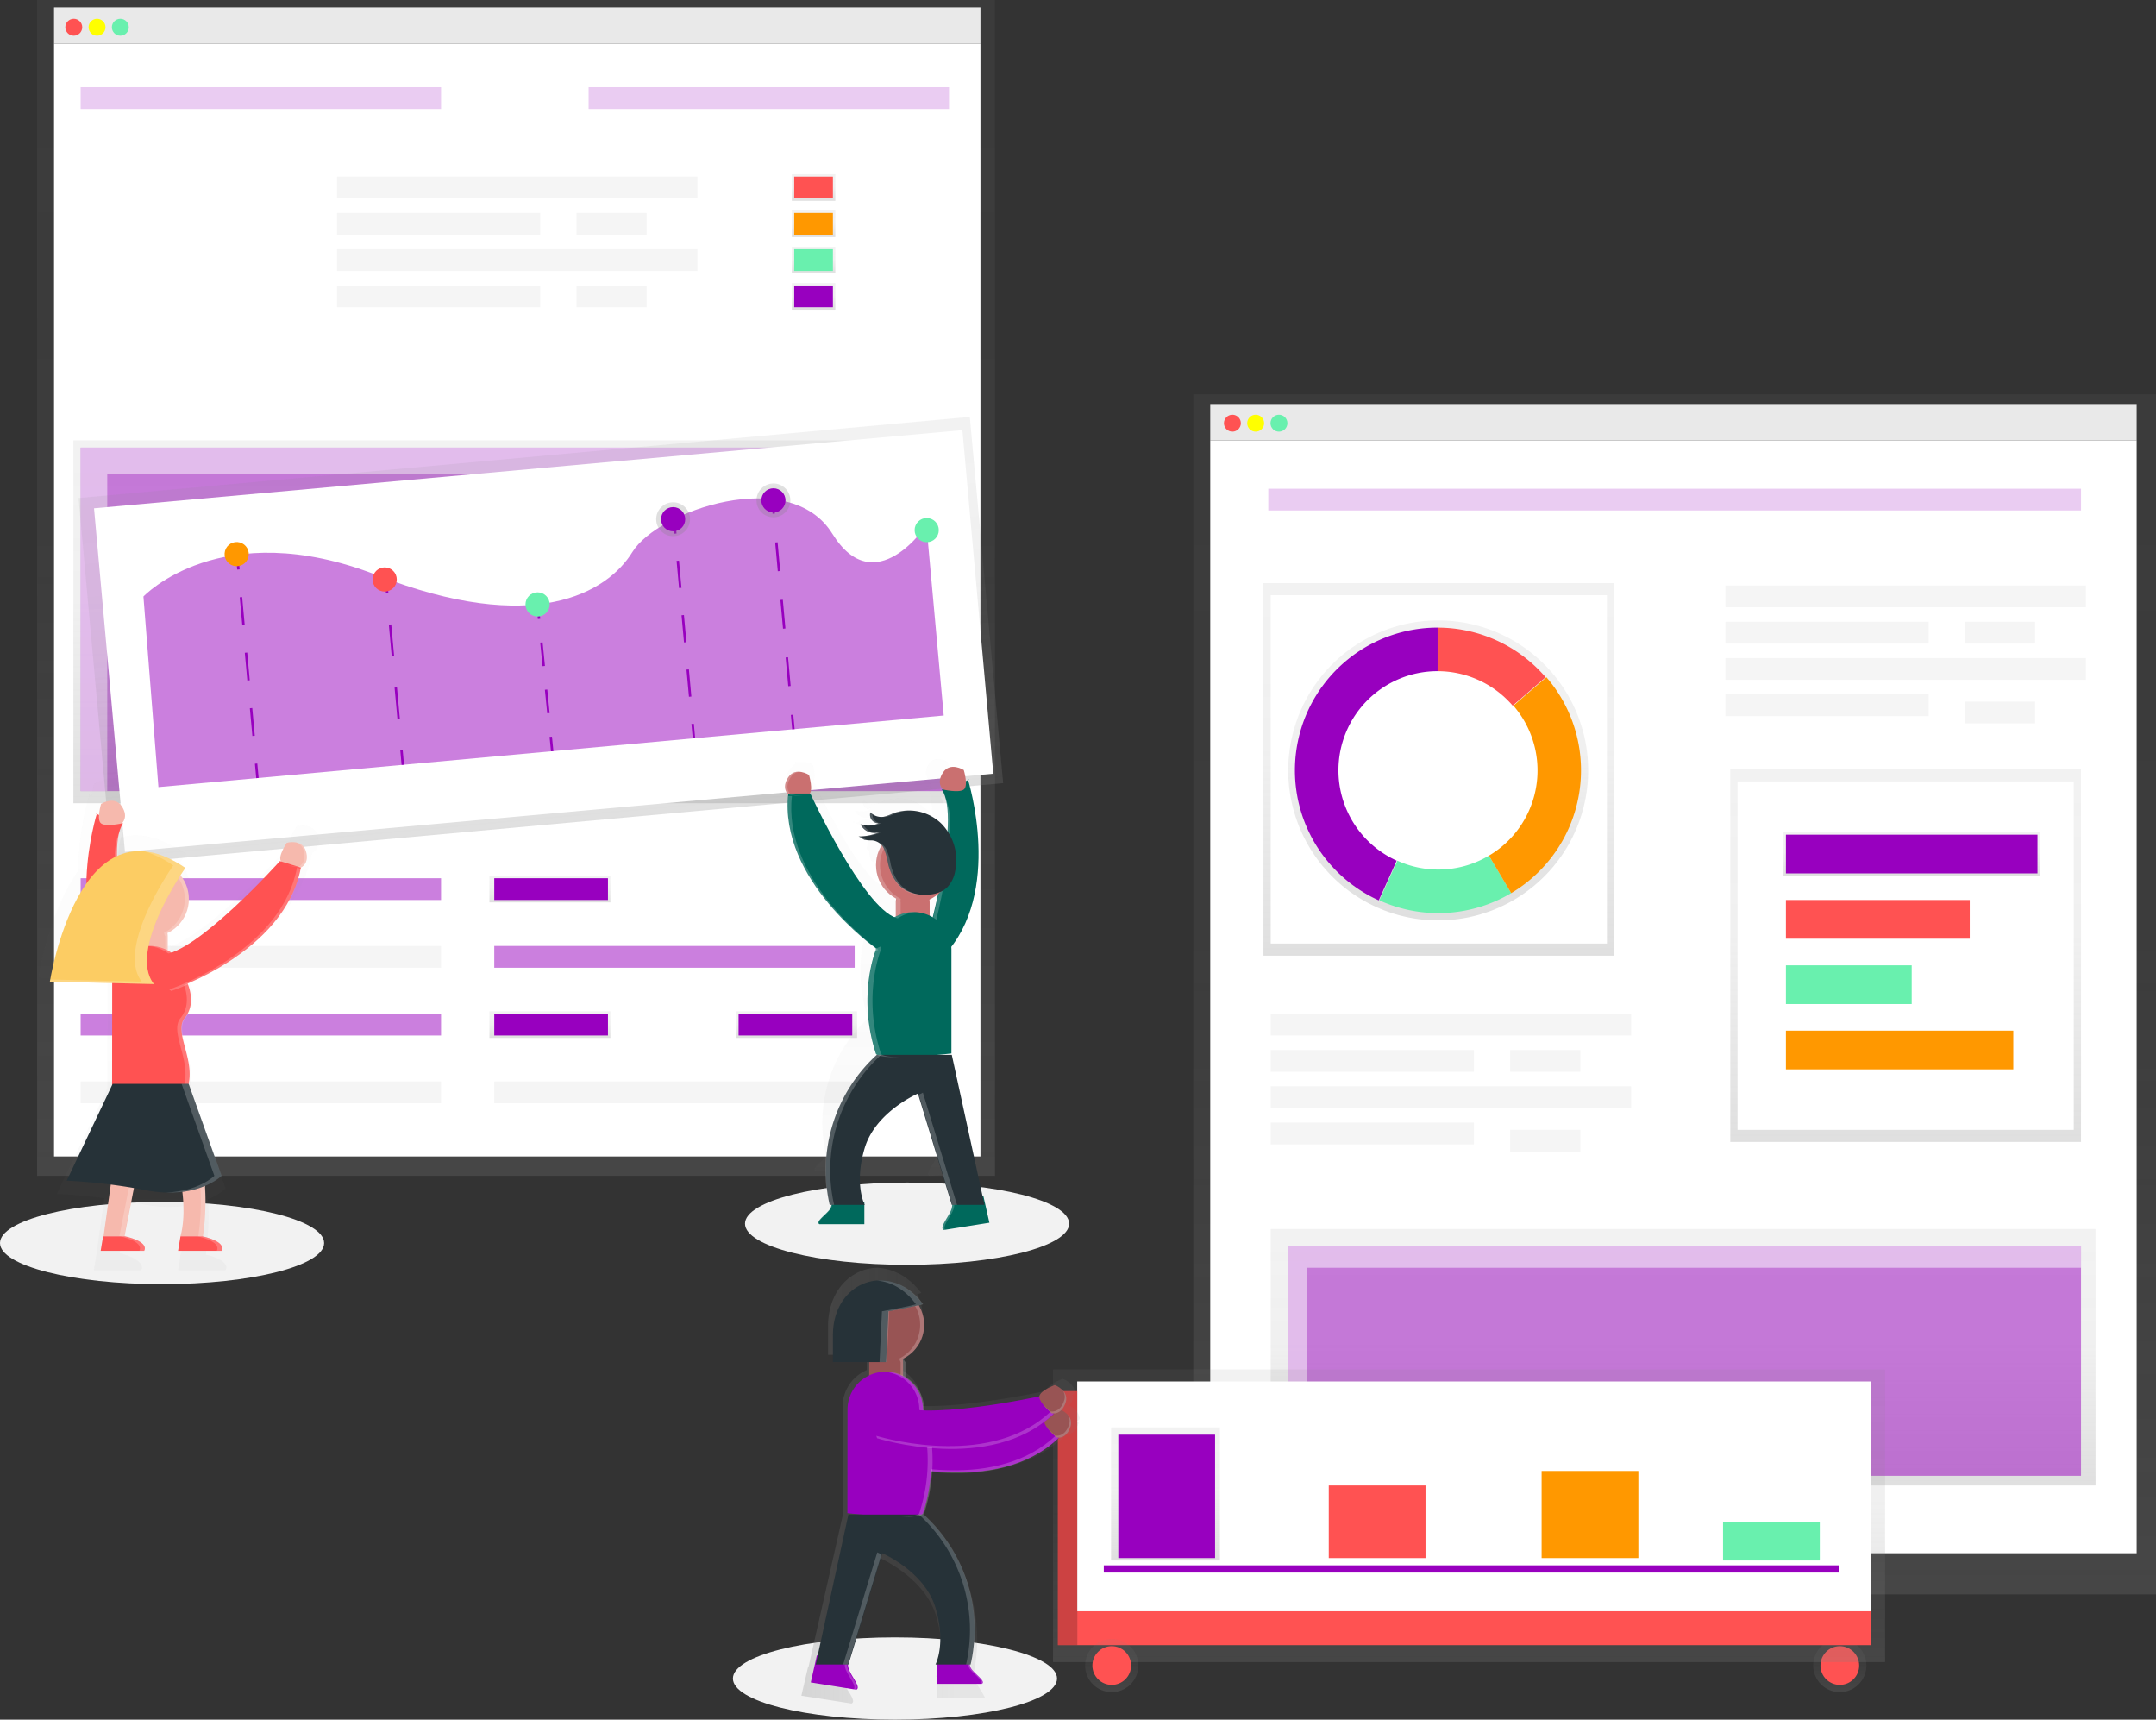 <svg xmlns="http://www.w3.org/2000/svg" xmlns:xlink="http://www.w3.org/1999/xlink" viewBox="0 0 891.34 710.79"><rect x="0" y="0" width="891.34" height="710.79" fill="#333333" stroke="none"/><defs><style>.cls-1{fill:#f2f2f2;}.cls-2{fill:#f5f5f5;}.cls-3{fill:url(#名称未設定グラデーション_27);}.cls-20,.cls-34,.cls-4{fill:#fff;}.cls-5{fill:#ff5252;}.cls-6{fill:#ff0;}.cls-7{fill:#69f0ae;}.cls-34,.cls-51,.cls-8{opacity:0.2;}.cls-10,.cls-9{fill:#9800bf;}.cls-10,.cls-20{opacity:0.5;}.cls-10,.cls-20,.cls-34,.cls-51{isolation:isolate;}.cls-11{fill:url(#名称未設定グラデーション_27-2);}.cls-12{fill:url(#名称未設定グラデーション_27-3);}.cls-13{fill:url(#名称未設定グラデーション_27-4);}.cls-14{fill:url(#名称未設定グラデーション_27-5);}.cls-15{fill:url(#名称未設定グラデーション_27-6);}.cls-16{fill:url(#名称未設定グラデーション_27-7);}.cls-17{fill:#ff9800;}.cls-18{fill:url(#名称未設定グラデーション_27-8);}.cls-19{fill:url(#名称未設定グラデーション_27-9);}.cls-21{fill:url(#名称未設定グラデーション_27-10);}.cls-22,.cls-23,.cls-24,.cls-25,.cls-26,.cls-27,.cls-48{fill:none;stroke:#9800bf;stroke-miterlimit:10;}.cls-23{stroke-dasharray:11.51 11.51;}.cls-24{stroke-dasharray:13.06 13.06;}.cls-25{stroke-dasharray:9.79 9.79;}.cls-26{stroke-dasharray:11.28 11.28;}.cls-27{stroke-dasharray:11.93 11.93;}.cls-28{fill:url(#名称未設定グラデーション_27-11);}.cls-29{fill:url(#名称未設定グラデーション_27-12);}.cls-30{fill:url(#名称未設定グラデーション_27-13);}.cls-31{fill:url(#名称未設定グラデーション_27-14);}.cls-32{fill:#ca7070;}.cls-33{fill:#00695c;}.cls-35{fill:#263238;}.cls-36{fill:url(#名称未設定グラデーション_27-15);}.cls-37{fill:url(#名称未設定グラデーション_27-16);}.cls-38{fill:#f6b9ad;}.cls-39{fill:#fccc63;}.cls-40{fill:url(#名称未設定グラデーション_27-17);}.cls-41{fill:url(#名称未設定グラデーション_27-18);}.cls-42{fill:url(#名称未設定グラデーション_27-19);}.cls-43{fill:url(#名称未設定グラデーション_27-20);}.cls-44{fill:url(#名称未設定グラデーション_27-21);}.cls-45{fill:url(#名称未設定グラデーション_27-22);}.cls-46{fill:url(#名称未設定グラデーション_27-23);}.cls-47{fill:url(#名称未設定グラデーション_27-24);}.cls-48{stroke-width:3px;}.cls-49{fill:url(#名称未設定グラデーション_27-25);}.cls-50{fill:url(#名称未設定グラデーション_27-26);}.cls-52{fill:url(#名称未設定グラデーション_27-27);}.cls-53{fill:#985454;}</style><linearGradient id="名称未設定グラデーション_27" x1="-48.66" y1="2736.5" x2="-48.66" y2="3222.5" gradientTransform="matrix(1, 0, 0, -1, 262, 3222.5)" gradientUnits="userSpaceOnUse"><stop offset="0" stop-color="gray" stop-opacity="0.25"/><stop offset="0.54" stop-color="gray" stop-opacity="0.12"/><stop offset="1" stop-color="gray" stop-opacity="0.1"/></linearGradient><linearGradient id="名称未設定グラデーション_27-2" x1="-34.66" y1="2849.5" x2="-34.66" y2="2860.5" xlink:href="#名称未設定グラデーション_27"/><linearGradient id="名称未設定グラデーション_27-3" x1="-34.66" y1="2793.5" x2="-34.66" y2="2804.5" xlink:href="#名称未設定グラデーション_27"/><linearGradient id="名称未設定グラデーション_27-4" x1="67.34" y1="2793.5" x2="67.34" y2="2804.5" xlink:href="#名称未設定グラデーション_27"/><linearGradient id="名称未設定グラデーション_27-5" x1="74.34" y1="3139.5" x2="74.34" y2="3150.5" xlink:href="#名称未設定グラデーション_27"/><linearGradient id="名称未設定グラデーション_27-6" x1="74.34" y1="3124.5" x2="74.34" y2="3135.5" xlink:href="#名称未設定グラデーション_27"/><linearGradient id="名称未設定グラデーション_27-7" x1="74.34" y1="3109.5" x2="74.34" y2="3120.5" xlink:href="#名称未設定グラデーション_27"/><linearGradient id="名称未設定グラデーション_27-8" x1="74.34" y1="3094.5" x2="74.34" y2="3105.5" xlink:href="#名称未設定グラデーション_27"/><linearGradient id="名称未設定グラデーション_27-9" x1="-48.16" y1="2890.5" x2="-48.16" y2="3040.5" xlink:href="#名称未設定グラデーション_27"/><linearGradient id="名称未設定グラデーション_27-10" x1="274.95" y1="2848.47" x2="274.95" y2="3000.47" gradientTransform="matrix(1, 0, 0, -1, -51.35, 3189.24)" xlink:href="#名称未設定グラデーション_27"/><linearGradient id="名称未設定グラデーション_27-11" x1="333.96" y1="2962.48" x2="333.96" y2="2976.48" gradientTransform="matrix(1, -0.09, -0.09, -1, 214.82, 3202.13)" xlink:href="#名称未設定グラデーション_27"/><linearGradient id="名称未設定グラデーション_27-12" x1="375.95" y1="2966.47" x2="375.95" y2="2980.47" gradientTransform="matrix(1, -0.09, -0.09, -1, 214.83, 3202.13)" xlink:href="#名称未設定グラデーション_27"/><linearGradient id="名称未設定グラデーション_27-13" x1="285.96" y1="2809.34" x2="285.96" y2="2809.6" gradientTransform="matrix(1, 0, 0, -1, 107.5, 3128.02)" xlink:href="#名称未設定グラデーション_27"/><linearGradient id="名称未設定グラデーション_27-14" x1="255.66" y1="2642.02" x2="255.66" y2="2814.27" gradientTransform="matrix(1, 0, 0, -1, 107.5, 3128.02)" xlink:href="#名称未設定グラデーション_27"/><linearGradient id="名称未設定グラデーション_27-15" x1="-70.69" y1="2799.43" x2="-70.69" y2="2799.74" gradientTransform="matrix(1, 0, 0, -1, 107.5, 3128.02)" xlink:href="#名称未設定グラデーション_27"/><linearGradient id="名称未設定グラデーション_27-16" x1="-33.79" y1="2603.02" x2="-33.79" y2="2805.39" gradientTransform="matrix(1, 0, 0, -1, 107.5, 3128.02)" xlink:href="#名称未設定グラデーション_27"/><linearGradient id="名称未設定グラデーション_27-17" x1="430.34" y1="2563.5" x2="430.34" y2="3059.5" xlink:href="#名称未設定グラデーション_27"/><linearGradient id="名称未設定グラデーション_27-18" x1="332.84" y1="2827.5" x2="332.84" y2="2981.5" xlink:href="#名称未設定グラデーション_27"/><linearGradient id="名称未設定グラデーション_27-19" x1="525.84" y1="2750.5" x2="525.84" y2="2904.5" xlink:href="#名称未設定グラデーション_27"/><linearGradient id="名称未設定グラデーション_27-20" x1="433.84" y1="2608.5" x2="433.84" y2="2714.5" xlink:href="#名称未設定グラデーション_27"/><linearGradient id="名称未設定グラデーション_27-21" x1="487.09" y1="2747.61" x2="487.09" y2="2871.61" gradientTransform="matrix(1, 0, 0, -1, 107.5, 3128.02)" xlink:href="#名称未設定グラデーション_27"/><linearGradient id="名称未設定グラデーション_27-22" x1="528.34" y1="2860.5" x2="528.34" y2="2878.5" xlink:href="#名称未設定グラデーション_27"/><linearGradient id="名称未設定グラデーション_27-23" x1="498.62" y1="2523.08" x2="498.62" y2="2545.08" xlink:href="#名称未設定グラデーション_27"/><linearGradient id="名称未設定グラデーション_27-24" x1="345.34" y1="2535.5" x2="345.34" y2="2656.5" xlink:href="#名称未設定グラデーション_27"/><linearGradient id="名称未設定グラデーション_27-25" x1="219.84" y1="2577.5" x2="219.84" y2="2632.5" xlink:href="#名称未設定グラデーション_27"/><linearGradient id="名称未設定グラデーション_27-26" x1="197.62" y1="2523.08" x2="197.62" y2="2545.08" xlink:href="#名称未設定グラデーション_27"/><linearGradient id="名称未設定グラデーション_27-27" x1="223.8" y1="2513.97" x2="338.84" y2="2513.97" gradientTransform="matrix(1, 0, 0, -1, 107.5, 3128.02)" xlink:href="#名称未設定グラデーション_27"/></defs><g id="レイヤー_2" data-name="レイヤー 2"><g id="レイヤー_1-2" data-name="レイヤー 1"><ellipse class="cls-1" cx="370" cy="693.79" rx="67" ry="17"/><ellipse class="cls-1" cx="375" cy="505.79" rx="67" ry="17"/><ellipse class="cls-1" cx="67" cy="513.79" rx="67" ry="17"/><rect class="cls-2" x="22.34" y="3" width="383" height="15"/><rect class="cls-3" x="15.34" width="396" height="486"/><rect class="cls-4" x="22.34" y="18" width="383" height="460"/><circle class="cls-5" cx="30.5" cy="11.24" r="3.5"/><circle class="cls-6" cx="40.12" cy="11.24" r="3.5"/><circle class="cls-7" cx="49.75" cy="11.24" r="3.5"/><g class="cls-8"><rect class="cls-9" x="33.34" y="36" width="149" height="9"/></g><rect class="cls-2" x="139.34" y="73" width="149" height="9"/><rect class="cls-10" x="33.34" y="363" width="149" height="9"/><rect class="cls-11" x="202.34" y="362" width="50" height="11"/><rect class="cls-12" x="202.34" y="418" width="50" height="11"/><rect class="cls-13" x="304.34" y="418" width="50" height="11"/><rect class="cls-9" x="204.34" y="363" width="47" height="9"/><rect class="cls-9" x="204.34" y="419" width="47" height="9"/><rect class="cls-9" x="305.34" y="419" width="47" height="9"/><rect class="cls-2" x="33.34" y="391" width="149" height="9"/><rect class="cls-10" x="204.34" y="391" width="149" height="9"/><rect class="cls-2" x="204.34" y="447" width="149" height="9"/><rect class="cls-10" x="33.34" y="419" width="149" height="9"/><rect class="cls-2" x="33.34" y="447" width="149" height="9"/><rect class="cls-2" x="139.34" y="88" width="84" height="9"/><rect class="cls-2" x="238.34" y="88" width="29" height="9"/><rect class="cls-2" x="139.34" y="118" width="84" height="9"/><rect class="cls-2" x="238.34" y="118" width="29" height="9"/><rect class="cls-2" x="139.34" y="103" width="149" height="9"/><g class="cls-8"><rect class="cls-9" x="243.34" y="36" width="149" height="9"/></g><rect class="cls-14" x="327.34" y="72" width="18" height="11"/><rect class="cls-15" x="327.34" y="87" width="18" height="11"/><rect class="cls-16" x="327.34" y="102" width="18" height="11"/><rect class="cls-5" x="328.34" y="73" width="16" height="9"/><rect class="cls-17" x="328.34" y="88" width="16" height="9"/><rect class="cls-7" x="328.34" y="103" width="16" height="9"/><rect class="cls-18" x="327.34" y="117" width="18" height="11"/><rect class="cls-9" x="328.34" y="118" width="16" height="9"/><rect class="cls-19" x="30.34" y="182" width="367" height="150"/><rect class="cls-10" x="33.34" y="185" width="359" height="142"/><polygon class="cls-20" points="44.34 196 392.34 196 392.34 185 33.34 185 33.34 327 44.34 327 44.34 196"/><rect class="cls-21" x="38.6" y="188.77" width="370" height="152" transform="translate(-23.08 21.36) rotate(-5.2)"/><rect class="cls-4" x="44.51" y="192.72" width="359" height="142" transform="matrix(1, -0.09, 0.09, 1, -22.98, 21.39)"/><path class="cls-10" d="M65.5,325.33l-6.2-78.77s32-34,96.6-8.8,95.06,7.41,105.56-9.61,65-36,82.66-7.53S383,217.08,383,217.08l7.16,78.67Z"/><line class="cls-22" x1="98.03" y1="229.4" x2="98.57" y2="235.38"/><line class="cls-23" x1="99.62" y1="246.84" x2="105.36" y2="309.9"/><line class="cls-22" x1="105.88" y1="315.63" x2="106.43" y2="321.6"/><line class="cls-22" x1="159.52" y1="239.16" x2="160.07" y2="245.13"/><line class="cls-24" x1="161.25" y1="258.14" x2="165.4" y2="303.65"/><line class="cls-22" x1="165.99" y1="310.15" x2="166.53" y2="316.13"/><line class="cls-22" x1="222.26" y1="249.84" x2="222.86" y2="255.81"/><line class="cls-25" x1="223.83" y1="265.56" x2="227.21" y2="299.66"/><line class="cls-22" x1="227.7" y1="304.53" x2="228.29" y2="310.51"/><line class="cls-22" x1="278.65" y1="214.58" x2="279.19" y2="220.56"/><line class="cls-26" x1="280.21" y1="231.79" x2="285.84" y2="293.58"/><line class="cls-22" x1="286.35" y1="299.19" x2="286.9" y2="305.17"/><line class="cls-22" x1="319.35" y1="206.33" x2="319.89" y2="212.3"/><line class="cls-27" x1="320.97" y1="224.18" x2="326.92" y2="289.51"/><line class="cls-22" x1="327.46" y1="295.45" x2="328.01" y2="301.42"/><circle class="cls-17" cx="97.84" cy="229.02" r="5" transform="translate(-137.47 310.58) rotate(-85.98)"/><circle class="cls-5" cx="159.04" cy="239.52" r="5"/><circle class="cls-7" cx="222.25" cy="249.83" r="5"/><circle class="cls-28" cx="278.28" cy="214.61" r="7"/><circle class="cls-29" cx="319.75" cy="206.82" r="7"/><circle class="cls-9" cx="278.28" cy="214.61" r="5"/><circle class="cls-9" cx="319.75" cy="206.82" r="5"/><circle class="cls-7" cx="383.12" cy="219.12" r="5"/><g class="cls-8"><path class="cls-30" d="M393.26,318.46l.07.23C394.1,318.26,393.26,318.46,393.26,318.46Z"/></g><g class="cls-8"><path class="cls-31" d="M385,486l16.28-2.19-1.92-10V474h-.06l-11.94-53V382a13.52,13.52,0,0,0,0-1.47c17.24-22.86,7-58.73,6-61.86-.18.09-.45.21-.83.36a20.78,20.78,0,0,0-.79-4.13s-5-3.18-7.73.91c-2.38,3.57-.61,5.75-.12,6.26l-.34.11a11.53,11.53,0,0,1,1.58,3.94,10.78,10.78,0,0,0-.54-1c-.63-.11-1-.21-1-.21l-.12-.11-.34.11c1.73,2.53,2.34,7,2.26,12.3a18.31,18.31,0,0,0-2-2.31,17.92,17.92,0,0,0-11.7-4.92h-.83c-.45,0-1.36,1-1.36,1h-.34l-.57-.79-.65.12-.47.1-.81.22-.3.09c-.34.11-.67.22-1,.35a17,17,0,0,1-3.43,1.24,1.67,1.67,0,0,0-.49.05h0a5.66,5.66,0,0,1-3.75-1.07l-.36-.28a3.41,3.41,0,0,1-.39-.37,2.55,2.55,0,0,0-.17,1.09,3.37,3.37,0,0,0,1.17,2.27,2.82,2.82,0,0,0,.62.42c.33.18,1.06-.44,1.06-.44h.29c-.23.85-.7,1-.7,1H359c-.25.09-.49.16-.75.23h0a8.26,8.26,0,0,1-3.83.06h0l-.41-.1c-.21-.06-.42-.11-.61-.18a4.11,4.11,0,0,0,.21.42l.08.13.17.26.11.14.19.24.11.12.24.24.1.09.35.3.13.08.26.18.17.11.23.13.19.1.24.1.2.09.27.1.34.09.25.07H359a2.36,2.36,0,0,0,1.5-.2l-.92.38h0l-.46.16-.47.17-.47.14-.48.14-.47.12-.5.12-.46.09-.53.09-.44.07-.57.72h-2.4c.55-.49,1.07-.21,1.51.15a3.8,3.8,0,0,0,.93.5.64.64,0,0,1,.45.35h2.24a4,4,0,0,1,2.59.58,4.82,4.82,0,0,1,1.11,1c-.14.23-.28.45-.4.69s-.21.4-.31.61a12.64,12.64,0,0,0-.53,1.27c-.57,1.56-.86,3.2-1.62,4.85v1.16a1.67,1.67,0,0,1,1,.72v1.23s.11.48.18.71l.06.21a13.72,13.72,0,0,0,.61,1.66l.07.16c.11.25,1.08.72,1.08.72v-1.48c.14.23.28.45.44.67l.05.07a12.84,12.84,0,0,0,1.1,1.34h0a12.89,12.89,0,0,0,3.51,2.68c0,.21-.08.41-.1.62h0c0,.21,0,.43,0,.64v5c-.28.15-.55.31-.82.48-11.69-5.39-29.1-43.6-29.1-43.6H336c1.7-1.29,0-6.9,0-6.9a7.89,7.89,0,0,0-3.26-1.1H328.8l-.2,1h0l-.3.11h0l-.27.13-.1.05-.19.11-.13.6-.18.12-.11.09-.17.14-.11.1-.17.16-.1.11-.17.2-.07.1-.25.33c-2.72,4.07,0,6.33,0,6.33a39.28,39.28,0,0,0-.25,4.72c-.2,29.27,31.13,52,32.73,53.09-.71,1.83-6.53,18,.07,38.24a.39.39,0,0,0,.08.14,58.71,58.71,0,0,0-17.61,55.52l.13.61h.19a2.79,2.79,0,0,1-.1.39,5,5,0,0,1-.28.67,5.31,5.31,0,0,1-.71,1h0c-.3.35-.65.69-1,1l-.39.37c-1.54,1.47-3.09,2.9-1.93,3.48h17.16v-7h.28s-.11-.21-.28-.63V476h-.06c-.9-2.32-3-9.49.36-20.54,4.09-13.64,20-20.46,20-20.46l.29,1h0l12.4,40.76a1.67,1.67,0,0,1-.05.49,6.18,6.18,0,0,1-.26,1.13,7.76,7.76,0,0,1-.34.84c-.77,1.58-2.09,3.44-2.67,4.83a5.89,5.89,0,0,0-.21.59,2,2,0,0,0-.07.69.81.81,0,0,0,.53.67H385Zm-4.64-116c-.31-.17-.65-.34-1-.49v-5a6.1,6.1,0,0,0-.11-1.13,13.71,13.71,0,0,0,3-1.93c-.6,3.06-1.27,6-1.88,8.51Z"/></g><path class="cls-32" d="M325.88,328.35s-3-2.52,0-7.06,8.57-1,8.57-1,2,6.55,0,8.06S325.88,328.35,325.88,328.35Z"/><path id="cbb1ca8a-3a06-4d8d-9881-c3637d2b9b50" class="cls-33" d="M357.34,497H343.8a4.46,4.46,0,0,1-1.28,3.48c-1.83,2.11-5.49,4.65-3.77,5.52h18.59Z"/><path class="cls-34" d="M342.79,500.48a4.45,4.45,0,0,0,1.27-3.48h-1a4.46,4.46,0,0,1-1.28,3.48c-1.82,2.11-5.49,4.65-3.76,5.52h1C337.3,505.13,341,502.6,342.79,500.48Z"/><path id="ec846da8-b8c9-4838-98ee-b96510078eab" class="cls-33" d="M406.5,494.15l-13,2.11a6.61,6.61,0,0,1-.59,4.58c-1.42,3-4.61,6.74-2.69,7.55l18.82-3Z"/><path class="cls-33" d="M400.16,322.2s14.87,46.91-10.07,72.88l-7.2-5.51s14.74-51.2,6.49-63.22C403.94,321.5,400.16,322.2,400.16,322.2Z"/><path class="cls-32" d="M389.88,326.34s-3-2.52,0-7.06,8.57-1,8.57-1,2,6.55,0,8.06S389.88,326.34,389.88,326.34Z"/><path class="cls-34" d="M393.75,500.85a6.64,6.64,0,0,0,.59-4.59l12-2v-.16l-13,2.16a6.61,6.61,0,0,1-.59,4.58c-1.42,3-4.61,6.74-2.69,7.55l.79-.13C389.42,507.26,392.39,503.67,393.75,500.85Z"/><path class="cls-32" d="M377.34,366h0a7,7,0,0,1,7,7v6.74a7,7,0,0,1-7,7h0a7,7,0,0,1-7-7V373A7,7,0,0,1,377.34,366Z"/><path class="cls-34" d="M383.9,392.59s14.56-50.57,6.63-63l-1.15-.23-.13-.12-.37.12c8.25,12-6.49,63.22-6.49,63.22l7.2,5.51.63-.68Z"/><circle class="cls-32" cx="377.79" cy="357.59" r="15.62"/><path class="cls-34" d="M372.34,379.76V373a3.52,3.52,0,0,1,.06-1.48A15.61,15.61,0,0,1,378.66,342h-.88a15.62,15.62,0,0,0-7.15,29.5c-.11.49-.16,1-.29,1.48v6.8a7.2,7.2,0,0,0,7.07,7.07,6.73,6.73,0,0,0,1-.07A6.9,6.9,0,0,1,372.34,379.76Z"/><path class="cls-33" d="M393.34,435.44s-30.13,3.4-31.24,0c-7.81-23.94,0-42.83,0-42.83A15.62,15.62,0,0,1,377.72,377h0a15.62,15.62,0,0,1,15.62,15.62Z"/><path class="cls-35" d="M393.49,436,407,498H393.49l-14-46s-17.5,7.5-22,22.51,0,23.49,0,23.49H343l-.15-.67A64.5,64.5,0,0,1,362.49,436h0"/><path class="cls-34" d="M364.18,435.42c-7.81-23.94,0-42.83,0-42.83A15.62,15.62,0,0,1,378.79,377h-1a15.62,15.62,0,0,0-15.62,15.62s-7.81,18.9,0,42.83c.4,1.22,4.52,1.56,9.64,1.51C367.65,436.87,364.5,436.47,364.18,435.42Z"/><path class="cls-33" d="M362.17,392s-40.31-28.22-36.28-64H335s21.66,46.91,35.54,51.41S362.17,392,362.17,392Z"/><g class="cls-8"><path class="cls-4" d="M379.81,452.49,393.66,498h2l-14.11-46.36S380.9,451.92,379.81,452.49Z"/><path class="cls-4" d="M364.33,436h-2a64.5,64.5,0,0,0-19.64,61.33l.15.67h2l-.15-.67A64.48,64.48,0,0,1,364.33,436Z"/></g><path class="cls-34" d="M327.4,329h-1.51c-4,35.78,36.28,64,36.28,64l1-.38C358.5,389.17,323.63,362.4,327.4,329Z"/><path class="cls-35" d="M365.33,350.61a26.18,26.18,0,0,1,1.82,6.29c1,4.38,3.26,8.75,7.15,11a15.74,15.74,0,0,0,7,1.91c3.72.23,7.75-.49,10.38-3.13a12.77,12.77,0,0,0,3.17-6.39,21.63,21.63,0,0,0-5.69-19.88,19.21,19.21,0,0,0-20-4.19,18.3,18.3,0,0,1-3.79,1.38,6.3,6.3,0,0,1-5.53-1.84,3.49,3.49,0,0,0,2.3,4.37,3.26,3.26,0,0,0,1.07.15,9.71,9.71,0,0,1-7.46.4,6.32,6.32,0,0,0,8,3.19,21.28,21.28,0,0,1-9,1.84c.65,0,1.92,1.2,2.71,1.44a16.76,16.76,0,0,0,3,.21A5.82,5.82,0,0,1,365.33,350.61Z"/><g class="cls-8"><path class="cls-4" d="M363.25,340.26a9.56,9.56,0,0,1-3.7.95,9.61,9.61,0,0,0,4.71-.95,3.52,3.52,0,0,1-3.55-3.5c0-.11,0-.21,0-.31a5.64,5.64,0,0,1-.84-.71,3.49,3.49,0,0,0,2.3,4.37A3.26,3.26,0,0,0,363.25,340.26Z"/><path class="cls-4" d="M366.41,337.61a18.3,18.3,0,0,0,3.79-1.38,17.58,17.58,0,0,1,6-1.21,17.82,17.82,0,0,0-7,1.21,18.3,18.3,0,0,1-3.79,1.38,1.66,1.66,0,0,0-.54.06A5.69,5.69,0,0,0,366.41,337.61Z"/><path class="cls-4" d="M358.42,347.16c-.79-.23-2.06-1.42-2.71-1.44a21.28,21.28,0,0,0,9-1.84,5.31,5.31,0,0,1-2,.42,21,21,0,0,1-8,1.42c.65,0,1.92,1.2,2.71,1.44a6.47,6.47,0,0,0,2.1.17A4.13,4.13,0,0,1,358.42,347.16Z"/><path class="cls-4" d="M382.12,370a15.67,15.67,0,0,1-6.86-1.87c-3.82-2.23-6-6.52-7-10.79a25.37,25.37,0,0,0-1.78-6.17,5.7,5.7,0,0,0-4.84-3.17,9,9,0,0,0-1.47,0h.48a5.7,5.7,0,0,1,4.84,3.17,25.37,25.37,0,0,1,1.78,6.17c1,4.29,3.2,8.58,7,10.79a15.67,15.67,0,0,0,6.86,1.87h1Z"/><path class="cls-4" d="M362.08,344.26A6.35,6.35,0,0,1,357,341a7.81,7.81,0,0,1-1.17-.33A6.37,6.37,0,0,0,362.08,344.26Z"/></g><path class="cls-34" d="M326.89,328.35s-3-2.52,0-7.06a4.85,4.85,0,0,1,3.74-2.29,4.9,4.9,0,0,0-4.74,2.29c-3,4.54,0,7.06,0,7.06a27,27,0,0,0,5.93.66A29.21,29.21,0,0,1,326.89,328.35Z"/><g class="cls-8"><path class="cls-36" d="M37,328.59l.08-.27S36,328.12,37,328.59Z"/></g><g class="cls-8"><path class="cls-37" d="M131.2,345.35a8.11,8.11,0,0,0-.36-.93c0-.1-.1-.18-.15-.27s-.19-.35-.3-.52l-.2-.26q-.15-.19-.33-.39l-.23-.23-.36-.3-.25-.18-.4-.24-.25-.13-.45-.19-.23-.09c-.21-.07-.43-.13-.65-.18h0a10.48,10.48,0,0,0-4.39.12s-4.19,6.18-2.58,8.4l-.53-.16S88.41,384.54,70.85,391a10,10,0,0,0-1.51-.86v-6.5a1.66,1.66,0,0,0,.12-.82h0a7.28,7.28,0,0,0-.13-.77l.13-.07.52-.29.75-.46.48-.31a8.62,8.62,0,0,0,1-.78l.39-.34q.36-.3.69-.63l.4-.39c.28-.28.55-.58.8-.88l.28-.34c.24-.3.47-.6.69-.92l.28-.42c.2-.3.39-.62.57-.94l.18-.31a13.68,13.68,0,0,0,.61-1.28l.16-.39c.14-.35.27-.71.39-1.07a1.86,1.86,0,0,1,.12-.38c.14-.47.27-.94.37-1.43a.59.59,0,0,1,0-.29c.08-.4.15-1.24.15-1.24v-.42s.12-1,.12-1.55a17,17,0,0,0-3.78-10.69c1.33-2.08,2.2-3.31,2.2-3.31-.8-.55-1.59-1.05-2.37-1.54l-.76-.45c-.52-.31-1-.62-1.56-.9l-.87-.46c-.47-.25-.93-.49-1.39-.71l-.89-.41-1.33-.58-.87-.35L65.53,347l-.82-.28-1.34-.39-.73-.2c-.5-.12-1-.22-1.49-.32l-.53-.11c-.67-.12-1.33-.21-2-.27h0a23.85,23.85,0,0,0-12,1.84c.2-4.78,1-8.72,2.68-11.16l-.41-.14-.14.14s-.49.11-1.26.25a11.76,11.76,0,0,0-.65,1.21,14,14,0,0,1,1.91-4.76l-.41-.14c.59-.61,2.73-3.24-.14-7.55-3.3-4.94-9.34-1.1-9.34-1.1a25.93,25.93,0,0,0-.94,5c-.46-.19-.79-.33-1-.44A124.64,124.64,0,0,0,32.23,360C21.34,375.43,16.84,398.25,16,403.17h0l-.07.39h0l-.09.55,28.54.66v45.12L23.5,493.48s7.84.25,19.64,1.76l-3.26,23.31h0L38.79,525H58.41c2.18-4.27-8.72-7-8.72-7h-.24l4.25-21.2,5.8,1a55.78,55.78,0,0,0,8.83,1h0a46.33,46.33,0,0,0,7.35-.32c1.44,11.79-.81,19.52-.81,19.52h-.11l-1.09,7H93.29c1.9-3.78-6.14-5.93-8.23-6.41l.09-.64a109.12,109.12,0,0,0,.77-22.2,26.71,26.71,0,0,0,7-4.17h0l.27-.24h0l.08-.08-14.61-41c2.73-11.6-6.77-23.78-1.7-29.87s2-13.86,1.4-15.19c13.72-6,41.45-21,49.23-47a47.72,47.72,0,0,0,1.39-5.57S132.9,351,131.2,345.35Z"/></g><path class="cls-5" d="M40.08,336.2s-14.87,46.91,10.07,72.88l7.2-5.51s-14.74-51.2-6.49-63.22C36.3,335.5,40.08,336.2,40.08,336.2Z"/><path class="cls-38" d="M50.36,340.34s3-2.52,0-7.06-8.57-1-8.57-1-2,6.55,0,8.06S50.36,340.34,50.36,340.34Z"/><path class="cls-38" d="M62.34,400.73h0a7,7,0,0,1-7-7V387a7,7,0,0,1,7-7h0a7,7,0,0,1,7,7v6.74A7,7,0,0,1,62.34,400.73Z"/><path class="cls-34" d="M56.34,406.59s-14.56-50.57-6.63-63l1.15-.23.13-.12.37.12c-8.25,12,6.49,63.22,6.49,63.22l-7.2,5.51-.63-.68Z"/><circle class="cls-38" cx="62.45" cy="371.59" r="15.62"/><path class="cls-34" d="M68.34,393.76V387a3.77,3.77,0,0,1-.5-1.48A15.61,15.61,0,0,0,61.58,356h.88a15.62,15.62,0,0,1,7.15,29.5,2.26,2.26,0,0,0,.73,1.48v6.8a7.93,7.93,0,0,1-7.51,7.07,6.73,6.73,0,0,1-1-.07A7.69,7.69,0,0,0,68.34,393.76Z"/><path class="cls-5" d="M46.34,449.44s30.13,3.4,31.24,0c3.6-11-6-22.89-1.2-28.7,5-6,1.2-14.13,1.2-14.13A15.62,15.62,0,0,0,62,391h0a15.62,15.62,0,0,0-15.62,15.62Z"/><path class="cls-34" d="M76.66,420.74c5-6,1.2-14.13,1.2-14.13A15.62,15.62,0,0,0,62.24,391a6.63,6.63,0,0,0-1,.05,15.61,15.61,0,0,1,14.62,15.57s3.8,8.13-1.2,14.13c-4.84,5.81,4.8,17.69,1.2,28.7-.34,1.05-3.45,1.45-7.58,1.51,5.09.05,9.19-.29,9.58-1.51C81.5,438.42,71.82,426.55,76.66,420.74Z"/><path class="cls-38" d="M71.38,449h0C82.29,464.47,87.12,487.84,84,510.33l-.09.67H74.59s2.89-8.5,0-23.49A37.13,37.13,0,0,0,60.47,465l-9,46H42.81l8.67-62Z"/><path class="cls-38" d="M124.39,358.57s3.63-1.52,2.07-6.75-7.9-3.47-7.9-3.47-3.85,5.67-2.36,7.71S124.39,358.57,124.39,358.57Z"/><path class="cls-5" d="M70.94,409.13s46.81-15.17,53.44-50.56l-8.67-2.66s-34.45,38.46-49,38.73S70.94,409.13,70.94,409.13Z"/><path class="cls-34" d="M122.79,358.61l1.45.44c-6.63,35.39-53.44,50.56-53.44,50.56L70,409C75.5,407,116.61,391.62,122.79,358.61Z"/><g class="cls-8"><path class="cls-4" d="M58.42,464.64,49.36,511h2l8.8-45C59.6,465.52,59,465.06,58.42,464.64Z"/><path class="cls-4" d="M71.48,449h-2c10.91,15.47,15.75,38.84,12.62,61.33L82,511h2l.08-.67C87.23,487.84,82.42,464.47,71.48,449Z"/></g><path class="cls-34" d="M123.42,358.26s3.63-1.52,2.07-6.75a4.83,4.83,0,0,0-2.9-3.29,4.92,4.92,0,0,1,3.86,3.58c1.56,5.22-2.07,6.75-2.07,6.75a27.17,27.17,0,0,1-5.86-1.1A29.13,29.13,0,0,0,123.42,358.26Z"/><path class="cls-35" d="M46.58,448l-19,40a234.67,234.67,0,0,1,33,4c21,4,31-6,31-6L78,448Z"/><path class="cls-5" d="M51.62,511s10,2,8,6h-18l1-6Z"/><path class="cls-5" d="M83.62,511s10,2,8,6h-18l1-6Z"/><path class="cls-39" d="M76.62,358.74s-24,34-13,48l-43-1S32.62,328.74,76.62,358.74Z"/><path class="cls-34" d="M76.62,358.74c-6.2-4.23-11.76-6.33-16.75-6.82a42.55,42.55,0,0,1,11.75,5.82s-24,34-13,48l-37.85-.88c-.1.57-.15.88-.15.88l43,1C52.62,392.74,76.62,358.74,76.62,358.74Z"/><path class="cls-34" d="M78.08,448h-3l13.55,38s-6.46,6.45-19.9,6.91c15.47.5,22.9-6.91,22.9-6.91Z"/><path class="cls-34" d="M51.62,511h-2s10,2,8,6h2C61.62,513,51.62,511,51.62,511Z"/><path class="cls-34" d="M83.62,511h-2s10,2,8,6h2C93.62,513,83.62,511,83.62,511Z"/><rect class="cls-2" x="500.34" y="167" width="383" height="15"/><rect class="cls-40" x="493.34" y="163" width="398" height="496"/><rect class="cls-4" x="500.34" y="182" width="383" height="460"/><circle class="cls-5" cx="509.5" cy="174.92" r="3.5"/><circle class="cls-6" cx="519.12" cy="174.92" r="3.5"/><circle class="cls-7" cx="528.75" cy="174.92" r="3.5"/><g class="cls-8"><rect class="cls-9" x="524.34" y="202" width="336" height="9"/></g><rect class="cls-41" x="522.34" y="241" width="145" height="154"/><rect class="cls-4" x="525.34" y="246" width="139" height="144"/><rect class="cls-42" x="715.34" y="318" width="145" height="154"/><rect class="cls-4" x="718.34" y="323" width="139" height="144"/><rect class="cls-43" x="525.34" y="508" width="341" height="106"/><rect class="cls-10" x="532.34" y="515" width="328" height="95"/><polygon class="cls-20" points="540.34 524 860.34 524 860.34 515 532.34 515 532.34 610 540.34 610 540.34 524"/><path class="cls-44" d="M641.59,278a62,62,0,1,0,15,40.45A62,62,0,0,0,641.59,278Zm-25,77a43,43,0,1,1,21.08-37,43,43,0,0,1-21.08,37Z"/><path class="cls-5" d="M625.39,291.68,639,279.93a58.88,58.88,0,0,0-44.7-20.51v18A41,41,0,0,1,625.39,291.68Z"/><path class="cls-7" d="M594.62,359.41a40.49,40.49,0,0,1-16.92-3.67l-7.43,16.41a59,59,0,0,0,54.49-3l-9.2-15.49A40.64,40.64,0,0,1,594.62,359.41Z"/><path class="cls-17" d="M653.62,318.41a58.76,58.76,0,0,0-14.3-38.49l-13.65,11.75a40.93,40.93,0,0,1-4.18,57.74,41.4,41.4,0,0,1-5.93,4.26l9.2,15.49A59,59,0,0,0,653.62,318.41Z"/><path class="cls-9" d="M553.34,318.41a41,41,0,0,1,41-41h0v-18A59,59,0,0,0,570,372.15l7.43-16.41A41,41,0,0,1,553.34,318.41Z"/><rect class="cls-45" x="737.34" y="344" width="106" height="18"/><rect class="cls-9" x="738.34" y="345" width="104" height="16"/><rect class="cls-5" x="738.34" y="372" width="76" height="16"/><rect class="cls-7" x="738.34" y="399" width="52" height="16"/><rect class="cls-17" x="738.34" y="426" width="94" height="16"/><rect class="cls-2" x="525.34" y="419" width="149" height="9"/><rect class="cls-2" x="525.34" y="434" width="84" height="9"/><rect class="cls-2" x="624.34" y="434" width="29" height="9"/><rect class="cls-2" x="624.34" y="467" width="29" height="9"/><rect class="cls-2" x="525.34" y="464" width="84" height="9"/><rect class="cls-2" x="525.34" y="449" width="149" height="9"/><rect class="cls-2" x="713.34" y="242" width="149" height="9"/><rect class="cls-2" x="713.34" y="257" width="84" height="9"/><rect class="cls-2" x="812.34" y="257" width="29" height="9"/><rect class="cls-2" x="812.34" y="290" width="29" height="9"/><rect class="cls-2" x="713.34" y="287" width="84" height="9"/><rect class="cls-2" x="713.34" y="272" width="149" height="9"/><circle class="cls-46" cx="760.62" cy="688.42" r="11"/><circle class="cls-5" cx="760.62" cy="688.42" r="8"/><rect class="cls-47" x="435.34" y="566" width="344" height="121"/><rect class="cls-4" x="445.34" y="571" width="328" height="95"/><line class="cls-48" x1="456.34" y1="648.5" x2="760.34" y2="648.5"/><rect class="cls-49" x="459.34" y="590" width="45" height="55"/><rect class="cls-9" x="462.34" y="593" width="40" height="51"/><rect class="cls-7" x="712.34" y="629" width="40" height="16"/><rect class="cls-17" x="637.34" y="608" width="40" height="36"/><rect class="cls-5" x="549.34" y="614" width="40" height="30"/><rect class="cls-5" x="445.34" y="666" width="328" height="14"/><circle class="cls-50" cx="459.62" cy="688.42" r="11"/><circle class="cls-5" cx="459.62" cy="688.42" r="8"/><rect class="cls-5" x="437.34" y="575" width="8" height="105"/><rect class="cls-51" x="437.34" y="575" width="8" height="105"/><path class="cls-52" d="M446.34,586.58v-.81a.8.8,0,0,1-.25-.31A3.43,3.43,0,0,1,446,585c-.05-.14-.06-.19-.1-.29l-.18-.42-.12-.25c-.08-.14-.17-.28-.26-.41l-.13-.19c-.13-.18-.27-.35-.42-.52h0a9.76,9.76,0,0,0-2.79-2.06,8,8,0,0,0,1.79-3.08c.1-.3-.42-.94-.42-.94v-.29l1-.58v-.79a.48.48,0,0,0-.06-.31,3.61,3.61,0,0,1-.12-.45c-.05-.14-.06-.19-.1-.29s-.13-.28-.19-.43l-.12-.25c-.08-.14-.17-.28-.26-.41l-.13-.2c-.13-.18-.28-.35-.43-.52h0a10.11,10.11,0,0,0-3.59-2.43s-6.43,2.38-6.85,5c-4.72,1-32.2,6.73-51.07,6.27l-.15-.37A16.77,16.77,0,0,0,372.34,566V559.3c0-.27,0-.53,0-.8h0c0-.26-.07-.51-.12-.76l.12-.07.53-.28.76-.45.48-.31c.36-.24.71-.49,1-.76l.39-.33c.24-.2.46-.4.69-.61l.4-.38c.29-.28.55-.57.81-.86l.28-.34q.36-.44.69-.9l.28-.41c.2-.3.39-.61.57-.92l.18-.3c.23-.4.43-.82.62-1.24l.15-.38c.15-.34.28-.67.4-1l.12-.37a13.56,13.56,0,0,0,.37-1.39.56.56,0,0,1,0-.28c.08-.4.14-.8.19-1.21v-.41c0-.5.08-1,.08-1.51a16.11,16.11,0,0,0-2.2-8.11c1.11-.26,1.78-.47,1.7-.57-.43-.55-.85-1.07-1.29-1.57l-.43-.47-.92-1-.49-.49c-.31-.3-.62-.58-.93-.85l-.48-.42-1.18-.93-.26-.2c-.47-.34-.95-.66-1.43-1l-.54-.32c-.31-.19-.63-.37-1-.53l-.64-.32-.89-.41-.65-.28c-.31-.13-.63-.24-.95-.35l-.59-.21c-.47-.15-.95-.29-1.42-.41l-.73-.16-.8-.16-.79-.12-.74-.08L363,524h-.18c-.43,0-.87,0-1.3.06h0c-10.23.85-19.19,9.82-19.19,24.13V560h16v6.3a16.54,16.54,0,0,0-10,15v45.42L334.25,689h-.18l-2.77,11.89L351.17,704h0l.86.13c2.08-.86-1.4-4.88-3-8a9.63,9.63,0,0,1-.42-1,7.19,7.19,0,0,1-.39-1.94L363.53,645h-.37l.35-1.13s18.68,8,23.48,24c3.9,13,1.48,21.39.42,24.12h-.07v.17a9,9,0,0,1-.37.83h.37v9h20a38.11,38.11,0,0,0-4.1-6.58,5.91,5.91,0,0,1-1.32-2.42h.34l.16-.85a69.54,69.54,0,0,0-20.86-65.77.56.56,0,0,0,.09-.17,74.52,74.52,0,0,0,3.51-18.06c15.49,1.48,36.1.42,51.51-11.52a46.27,46.27,0,0,0,4.21-3.58c1.33-.1,3.66-.84,4.95-4.6.1-.3.18-.62-.5-.94v-.29A1.55,1.55,0,0,0,446.34,586.58Z"/><path class="cls-9" d="M365,604.2s46.9,14.91,72.88-10L432.36,587S382,598.22,370,590,365,604.2,365,604.2Z"/><path class="cls-34" d="M436.55,593.26l.92,1.2c-26,24.92-72.88,10-72.88,10s-.12-.38-.3-1C369.88,605.13,412.31,616.54,436.55,593.26Z"/><path class="cls-53" d="M436.87,594.19s3.84.87,5.61-4.28-4.4-7.42-4.4-7.42-6.43,2.37-6.41,4.89S436.87,594.19,436.87,594.19Z"/><path class="cls-34" d="M436.26,593.38s3.84.87,5.61-4.28a4.82,4.82,0,0,0-.45-4.36,4.89,4.89,0,0,1,1.06,5.16c-1.77,5.16-5.61,4.28-5.61,4.28a26.68,26.68,0,0,1-4.12-4.31A29.09,29.09,0,0,0,436.26,593.38Z"/><path id="_4635430b-7803-4f1f-9770-b56b2b482545" data-name="4635430b-7803-4f1f-9770-b56b2b482545" class="cls-9" d="M387.34,687h13.54a4.46,4.46,0,0,0,1.28,3.48c1.82,2.11,5.49,4.65,3.76,5.52H387.34Z"/><path class="cls-34" d="M401.45,690.48a4.45,4.45,0,0,1-1.27-3.48h1a4.46,4.46,0,0,0,1.28,3.48c1.82,2.11,5.49,4.65,3.76,5.52h-1C406.94,695.13,403.28,692.6,401.45,690.48Z"/><path id="a892faa3-7b18-4010-9d55-72c2aac7ddb8" class="cls-9" d="M337.73,684.15l13,2.13a6.61,6.61,0,0,0,.59,4.58c1.42,3,4.61,6.74,2.69,7.55l-18.82-3Z"/><path class="cls-34" d="M350,690.85a6.61,6.61,0,0,1-.59-4.58l-12.05-2v-.16l13,2.13a6.61,6.61,0,0,0,.59,4.58c1.42,3,4.61,6.74,2.69,7.55l-.79-.13C354.31,697.26,351.34,693.67,350,690.85Z"/><path class="cls-53" d="M366.34,576.73h0a7,7,0,0,1-7-7V563a7,7,0,0,1,7-7h0a7,7,0,0,1,7,7v6.74A7,7,0,0,1,366.34,576.73Z"/><circle class="cls-53" cx="366.45" cy="547.59" r="15.62"/><path class="cls-34" d="M372.34,569.76V563a3.77,3.77,0,0,1-.5-1.48A15.61,15.61,0,0,0,365.58,532h.88a15.62,15.62,0,0,1,7.15,29.5,2.26,2.26,0,0,0,.73,1.48v6.8a7.93,7.93,0,0,1-7.51,7.07,6.73,6.73,0,0,1-1-.07A7.69,7.69,0,0,0,372.34,569.76Z"/><path class="cls-9" d="M350.34,625.44s30.13,3.4,31.24,0c7.81-23.94,0-42.83,0-42.83A15.62,15.62,0,0,0,366,567h0a15.62,15.62,0,0,0-15.62,15.62Z"/><path class="cls-35" d="M350.75,626l-13.51,62h13.51l14-46s17.5,7.5,22,22.51,0,23.49,0,23.49h14.53l.15-.67A64.5,64.5,0,0,0,381.77,626h0"/><path class="cls-34" d="M380.06,625.42c7.81-23.94,0-42.83,0-42.83A15.62,15.62,0,0,0,365.45,567h1a15.62,15.62,0,0,1,15.62,15.62s7.81,18.9,0,42.83c-.4,1.22-4.52,1.56-9.64,1.51C376.59,626.87,379.72,626.47,380.06,625.42Z"/><g class="cls-8"><path class="cls-4" d="M364.43,642.49,350.58,688h-2l14.11-46.36S363.34,641.92,364.43,642.49Z"/><path class="cls-4" d="M379.91,626h2a64.5,64.5,0,0,1,19.64,61.33l-.15.67h-2l.15-.67A64.48,64.48,0,0,0,379.91,626Z"/></g><path class="cls-9" d="M363,594.2s46.9,14.91,72.88-10L430.36,577S380,588.22,368,580,363,594.2,363,594.2Z"/><path class="cls-34" d="M434.55,583.26l.92,1.2c-26,24.92-72.88,10-72.88,10s-.12-.38-.3-1C367.88,595.13,410.31,606.54,434.55,583.26Z"/><path class="cls-53" d="M434.87,584.19s3.84.87,5.61-4.28-4.4-7.42-4.4-7.42-6.43,2.37-6.41,4.89S434.87,584.19,434.87,584.19Z"/><path class="cls-34" d="M434.26,583.38s3.84.87,5.61-4.28a4.82,4.82,0,0,0-.45-4.36,4.89,4.89,0,0,1,1.06,5.16c-1.77,5.16-5.61,4.28-5.61,4.28a26.68,26.68,0,0,1-4.12-4.31A29.09,29.09,0,0,0,434.26,583.38Z"/><path class="cls-35" d="M367.34,542l-1,21h-22V551.85c0-22.39,23.67-30.89,37-12.9C381.67,539.44,367.34,542,367.34,542Z"/><path class="cls-34" d="M362.68,529.33c5.61.46,11.38,3.52,15.94,9.67.33.44-14,3-14,3l-1,21h3l1-21s14.33-2.56,14-3C376.25,531.74,369.19,528.84,362.68,529.33Z"/></g></g></svg>